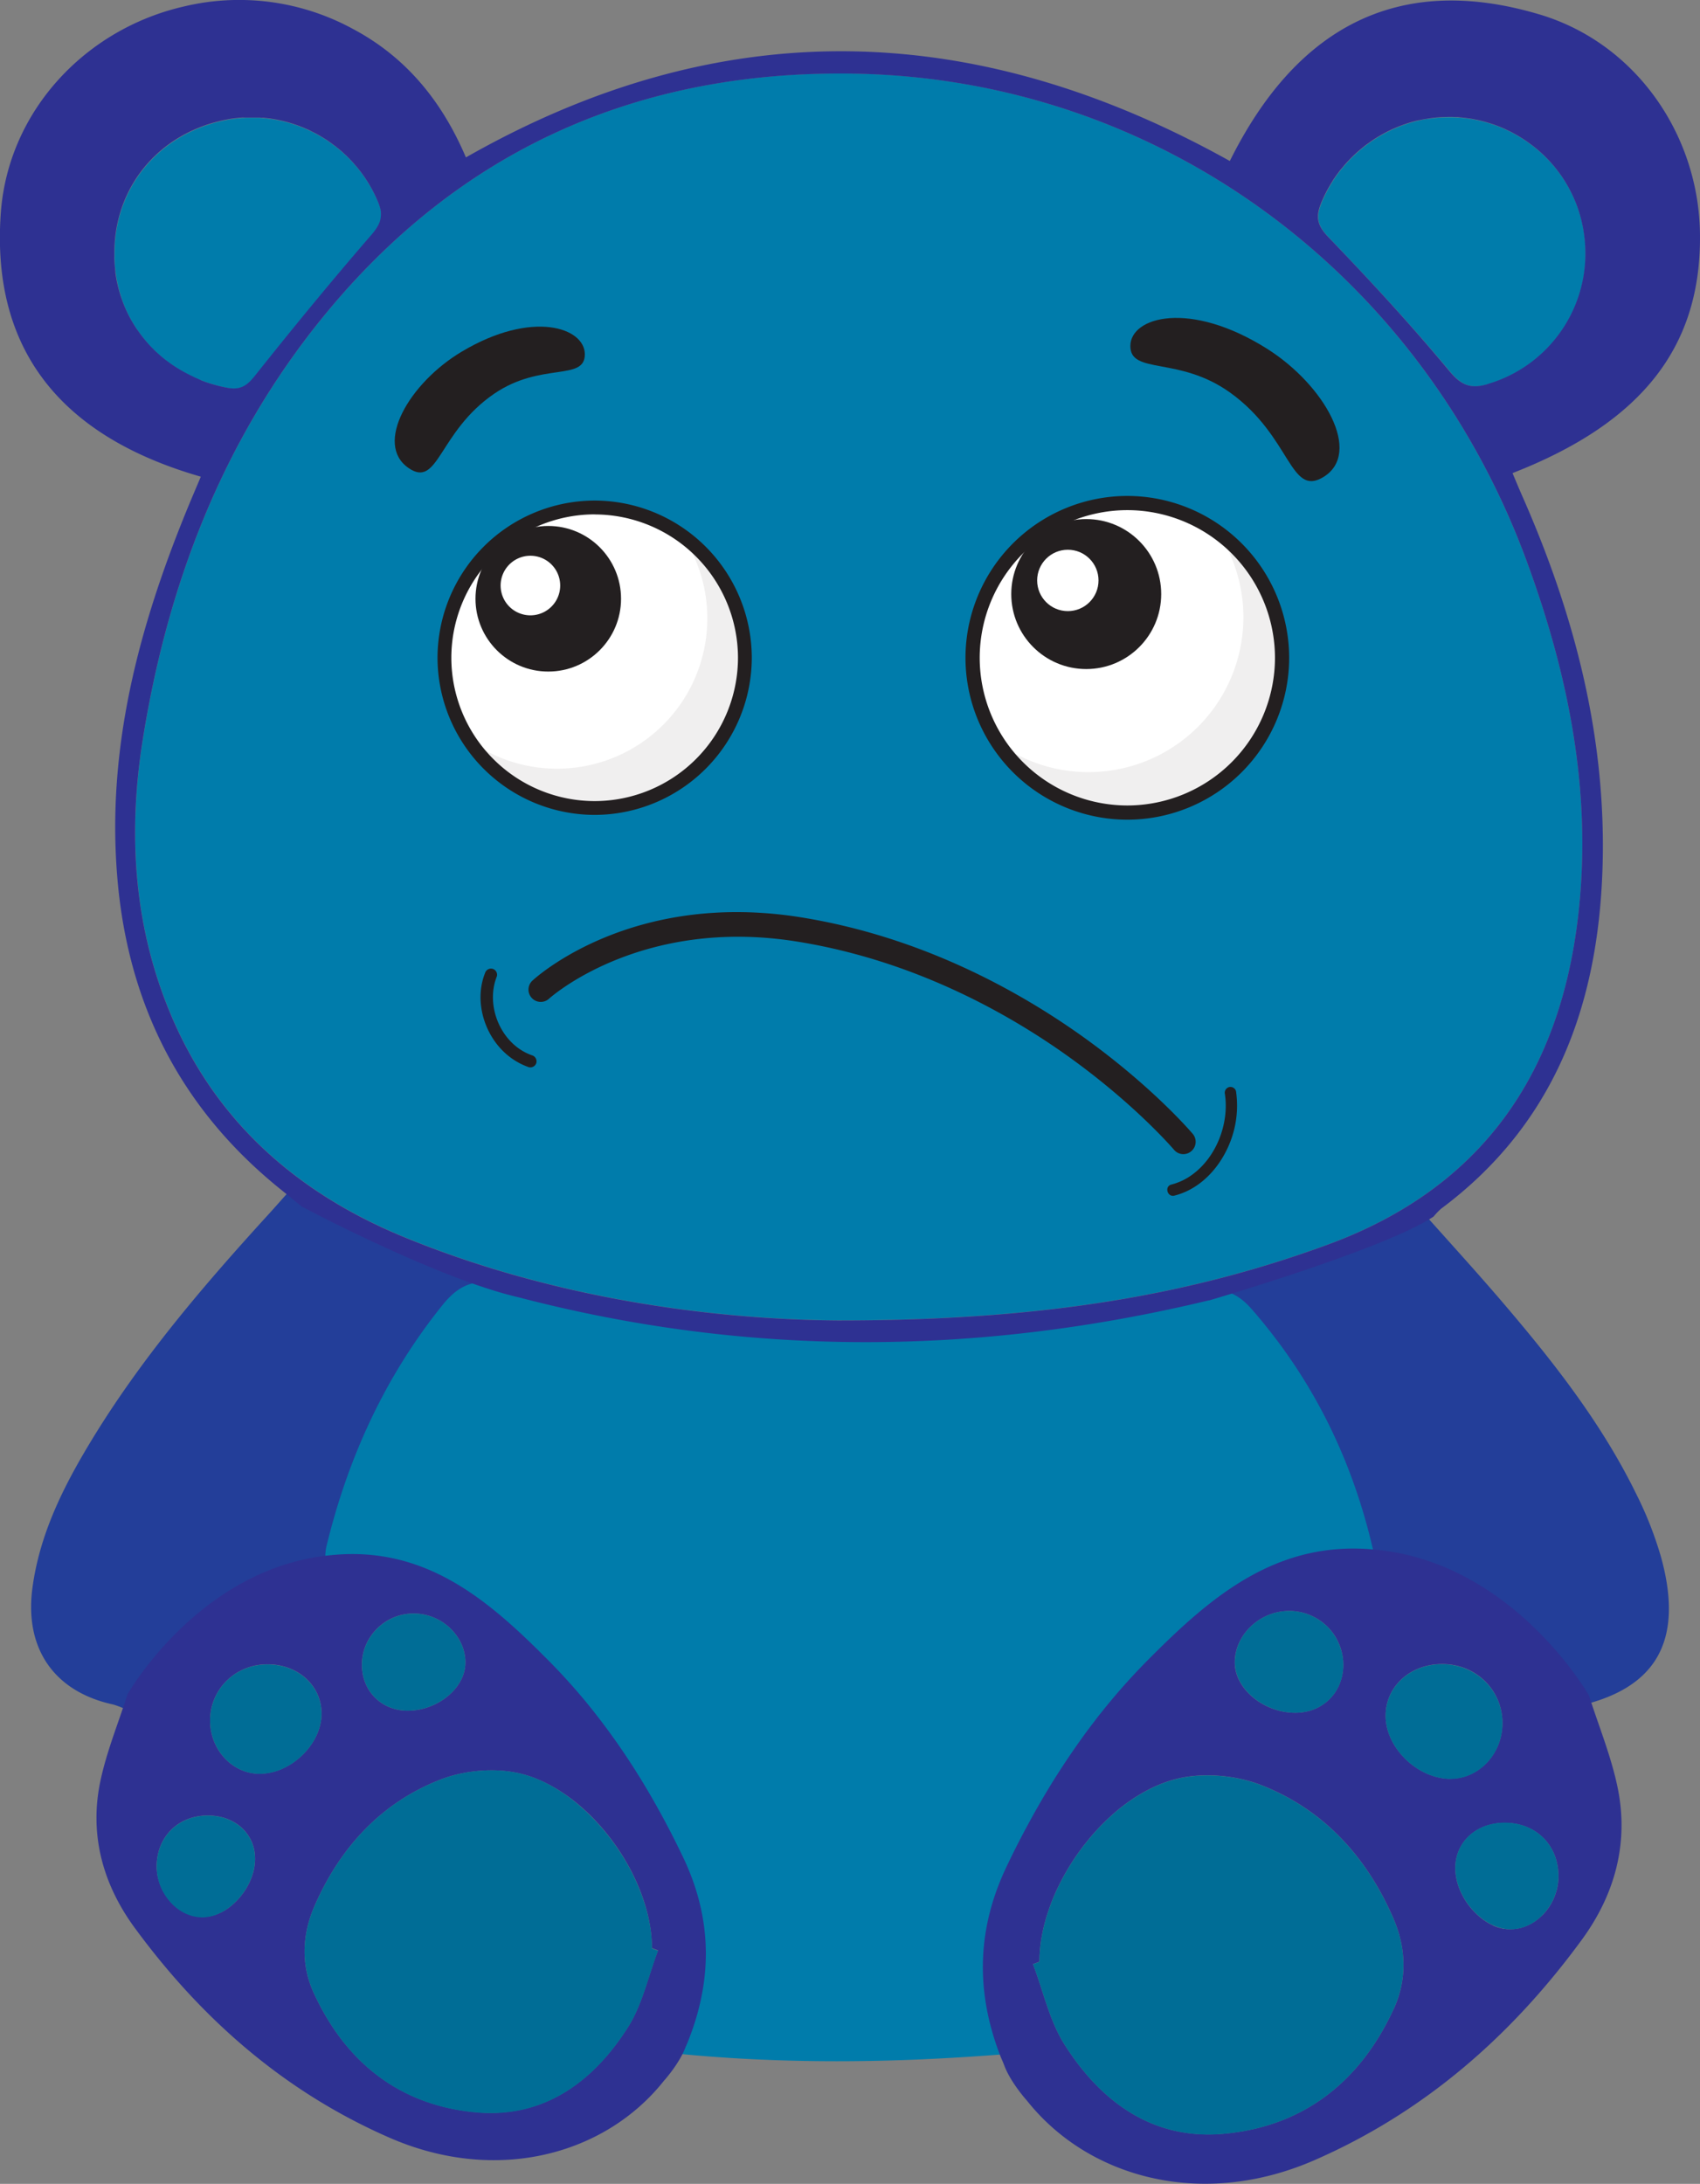 <svg xmlns="http://www.w3.org/2000/svg" viewBox="0 0 658.71 845.99"><rect x="0" y="0" width="658.71" height="845.99" fill="#808080" stroke="none"/><defs><style>.cls-1{fill:#007cab;}.cls-2{fill:#233e99;}.cls-3{fill:#2e3192;}.cls-4{fill:#006d96;}.cls-5{fill:#231f20;}.cls-6{fill:#fff;}.cls-7{fill:#f0efef;}</style></defs><g id="belly"><path class="cls-1" d="M-536.27,565.05h0c0,.11,0,.22-.05.34l0,.2c0,.13,0,.27-.07.42-.09.52-.19,1.17-.29,2-36.12-4-60.11,17.06-82.68,40q-7,7.14-13.35,14.8c-1.21,1.47-2.39,2.94-3.56,4.43-.88,1.12-1.74,2.24-2.6,3.37-1.72,2.26-3.39,4.55-5,6.87s-3.24,4.65-4.8,7-3.09,4.76-4.58,7.17c-.75,1.21-1.48,2.42-2.21,3.64-2.43,4.08-4.76,8.2-7,12.4q-4,7.53-7.7,15.3c-10.3,21.82-11.3,44.24-2.47,67.77.29.76.58,1.53.89,2.29s.62,1.54.95,2.31l-.39,0c-3,.26-6,.52-8.93.75q-7,.55-14,1-4.64.3-9.27.54h0q-6.95.38-13.88.64h0q-6.91.25-13.84.39l-4.65.07q-4.61.06-9.21.06-16.82,0-33.68-.84-3.8-.19-7.61-.43l-4.74-.32q-3.86-.27-7.71-.6-6.43-.54-12.9-1.23c6-15.95,9.91-31.19,6.6-47.18-1.44-7-2.58-14.28-5.55-20.62-19.29-41.23-44.11-78.11-81.91-104.79-15.11-10.66-31.45-16.15-50.92-15.31.17-3.4-.14-6.33.51-9,8.34-34.33,22.72-65.7,44.93-93.31,6.28-7.8,12.35-10.44,22.59-8.1l1.51.36c89,23.47,178.29,22.84,267.49,1.18l.11,0,.08,0c8.44-2,14.44-.88,20,4.53.28.27.55.56.82.84s.55.59.82.91c2.34,2.69,4.6,5.41,6.78,8.19,21,26.75,34.59,57.2,41.55,90.93A3.47,3.47,0,0,1-536.27,565.05Z" transform="translate(1069.18 39.68)"/></g><g id="arms"><path class="cls-2" d="M-875.18,457.83c-10.24-2.35-16.31.3-22.59,8.11C-920,493.59-934.36,525-942.7,559.4c-.65,2.69-.34,5.62-.51,9-45.16.75-77.75,53.85-77.75,53.85a35.64,35.64,0,0,0-4.36-1.63c-22.85-4.94-34.43-21.65-31.3-45.11,2.75-20.61,11.73-38.72,22.24-56.15,19.48-32.32,43.84-60.78,69.12-88.49,2.35-2.57,4.66-5.21,7.43-8.31C-957.83,422.59-907.11,449.93-875.18,457.83Z" transform="translate(1069.18 39.68)"/><path class="cls-2" d="M-460.52,621.8s-26.8-47.26-76-52.34c.1-.81.2-1.45.29-2,0-.14,0-.28.07-.41l0-.2c0-.12,0-.23.05-.34h0a2.89,2.89,0,0,0,0-1.06c-7-33.44-20.51-63.63-41.55-90.15q-3.25-4.12-6.77-8.12c-.28-.31-.55-.62-.83-.9s-.54-.56-.82-.83c-5.54-5.38-11.56-6.49-20-4.47,3.05-.89,68.27-20.07,86.93-32.47,10.9,12.27,21.83,24.19,32.33,36.48,19.64,23,38.25,46.7,51.61,74a142.43,142.43,0,0,1,9.69,24.7C-416.41,596.84-428,615.55-460.52,621.8Z" transform="translate(1069.18 39.68)"/></g><g id="face_color" data-name="face color"><path class="cls-1" d="M-457.48,313.58c-6.78,62.15-37.12,106.79-97.11,128.82-56.4,20.72-114.86,29.48-190.18,29.4-47.47-.39-109.08-8.17-167.69-32.22-40.32-16.55-71.77-43.45-89.52-83.95-15.12-34.51-17.77-71-12-107.91,9.49-60.29,30.75-116.18,69.37-163.9,52.92-65.41,122.73-96.47,206.58-95C-621-9.07-518.81,65.42-477.51,178-461.45,221.73-452.37,266.67-457.48,313.58Z" transform="translate(1069.18 39.68)"/><path class="cls-1" d="M-921.45,44.08a8,8,0,0,1-.12,1,8.42,8.42,0,0,1-.24,1,9.77,9.77,0,0,1-1,2.15c-.13.23-.27.45-.42.68a23.62,23.62,0,0,1-1.92,2.49c-15.4,17.79-30.35,36-45,54.43-3.18,4-5.66,5.74-10.87,4.76-.81-.15-1.61-.32-2.4-.5l-1.56-.39-.67-.18-.67-.19c-.45-.12-.89-.26-1.33-.4l-.76-.24-.81-.27-1.67-.61q-.82-.31-1.65-.66c-.72-.31-1.44-.62-2.14-1-.36-.17-.71-.33-1.06-.51l-1.53-.79-1.28-.71c-.42-.23-.83-.48-1.24-.73-.66-.4-1.3-.81-1.94-1.23s-1.26-.86-1.87-1.31l-1.36-1c-.45-.36-.89-.71-1.32-1.07s-1.15-1-1.71-1.49-1.1-1-1.63-1.56c0,0,0,0,0,0-.27-.26-.53-.52-.79-.79l-.77-.81s0,0,0,0c-.3-.32-.6-.65-.89-1s-.73-.84-1.07-1.27-.63-.77-.93-1.16-.68-.89-1-1.35-.66-.91-1-1.38-.55-.83-.81-1.25c-.42-.67-.83-1.35-1.22-2-.17-.3-.34-.6-.5-.91-.45-.81-.87-1.64-1.26-2.48-.19-.4-.38-.81-.56-1.22s-.32-.72-.47-1.09-.24-.59-.35-.88c-.38-1-.73-1.94-1-2.93-.12-.37-.24-.73-.35-1.11-.17-.56-.33-1.12-.48-1.69-.1-.37-.2-.75-.29-1.14s-.23-1-.33-1.44l-.06-.32c-.1-.48-.2-1-.28-1.44l-.18-1.09c0-.32-.1-.64-.14-1,0-.11,0-.23-.05-.35l-.09-.67c0-.07,0-.15,0-.22,0-.35-.08-.7-.11-1.06s-.08-.85-.1-1.27-.07-1-.09-1.43,0-.73,0-1.09c0-.54,0-1.08,0-1.63.08-25.8,17.7-46.62,43.62-51.51q.6-.12,1.2-.21c.8-.13,1.6-.24,2.4-.34s1.54-.16,2.31-.21a3,3,0,0,1,.42,0l.87-.05,1,0h.64c.53,0,1.06,0,1.59,0s1,0,1.45,0,1,0,1.43.08l.61.05c.42,0,.83.07,1.25.12.22,0,.44,0,.67.08.53.05,1.07.13,1.6.21s.91.14,1.36.23l.31.06q.32,0,.63.12c.52.1,1,.21,1.55.33s1.26.3,1.89.47h0c.54.14,1.07.3,1.6.46s1.07.33,1.6.52l.67.23c.55.19,1.1.4,1.64.61l1.47.6.66.29q.72.31,1.44.66c.58.27,1.15.56,1.72.86s1,.53,1.5.82l.82.47c.27.15.53.31.8.48s.45.27.68.42c.48.3,1,.61,1.43.93s.94.64,1.4,1,1.05.77,1.56,1.17l1.52,1.22a.1.1,0,0,0,0,0c.48.41,1,.82,1.42,1.25s1,.88,1.43,1.33l.69.69c.23.23.46.47.68.71.42.43.82.86,1.21,1.31s.87,1,1.28,1.49l.45.55c.31.37.61.75.9,1.13s.79,1.06,1.17,1.6c.76,1.08,1.48,2.19,2.17,3.33A52.65,52.65,0,0,1-922.48,39l.18.45c.18.49.33.95.46,1.41s.19.77.26,1.14c0,.14.05.28.06.42a1.37,1.37,0,0,1,0,.19,1.11,1.11,0,0,1,0,.17A7.45,7.45,0,0,1-921.45,44.08Z" transform="translate(1069.18 39.68)"/><path class="cls-1" d="M-492.73,109.18c-6.42,1.86-10.07.55-14.74-5.07-14.89-17.9-30.73-35-46.87-51.84-4.26-4.43-5-7.69-2.91-13,.25-.62.51-1.24.79-1.85.18-.4.36-.8.55-1.19a.3.3,0,0,1,.06-.11c.11-.24.23-.48.35-.72.21-.45.44-.89.68-1.32.14-.27.29-.53.44-.8a.05.05,0,0,1,0,0c.21-.39.43-.77.66-1.15.32-.55.66-1.1,1-1.63a.21.21,0,0,0,0-.06c.27-.41.54-.82.82-1.22.39-.58.8-1.16,1.23-1.72l.39-.52a.47.47,0,0,1,.09-.12c.31-.42.64-.83,1-1.23s.79-1,1.19-1.42l.08-.09c.42-.48.85-.95,1.28-1.41l.24-.25c.39-.41.79-.82,1.19-1.21.94-.93,1.9-1.81,2.9-2.67l1.52-1.25c.52-.4,1-.8,1.57-1.19s1.06-.77,1.6-1.14,1.09-.73,1.65-1.08,1.11-.69,1.68-1c1.13-.66,2.29-1.28,3.47-1.86.51-.25,1-.49,1.56-.73l.43-.19c.53-.23,1.07-.46,1.6-.67s1.23-.48,1.85-.7,1.24-.44,1.87-.64l1.89-.56c.52-.14,1.05-.28,1.57-.4l.63-.15.21-.05,1.44-.31.09,0c.46-.09.92-.17,1.39-.24a2,2,0,0,1,.35-.06l.33,0c.61-.1,1.22-.18,1.84-.26s1.28-.13,1.92-.18c1.48-.12,3-.17,4.48-.16l1.23,0,1.23.06,1.22.08c.81.06,1.62.14,2.42.24l1.2.16c.79.12,1.58.25,2.37.4l.82.17q.41.08.81.18.82.18,1.62.39l.24.06,1.36.38c.53.15,1.06.32,1.59.49l.82.27c.5.17,1,.35,1.48.54l.42.16c.71.27,1.41.56,2.11.87l1,.46,1.25.6c.3.15.59.29.88.45s.69.36,1,.54l1.39.79q.46.25.9.54c.9.55,1.78,1.13,2.64,1.73q.66.45,1.29.93c.37.27.73.55,1.09.83s.65.51,1,.78c.71.58,1.4,1.18,2.07,1.79.5.46,1,.92,1.47,1.39l.66.67.65.67c.43.46.85.92,1.27,1.39s.74.85,1.1,1.29l.39.48c.3.37.6.75.89,1.14.76,1,1.49,2,2.17,3.07.41.62.8,1.26,1.18,1.9s.58,1,.86,1.49l.4.76.4.77c.15.28.29.56.42.85.24.5.48,1,.7,1.51s.44,1,.65,1.5c.43,1,.82,2.1,1.18,3.18.2.61.39,1.23.57,1.84s.35,1.25.51,1.88c.1.37.19.75.27,1.13s.17.76.25,1.14c.11.54.21,1.08.31,1.63s.21,1.25.29,1.88A52.68,52.68,0,0,1-492.73,109.18Z" transform="translate(1069.18 39.68)"/></g><g id="face_outline" data-name="face outline"><path class="cls-3" d="M-410.49,50.31c-.7-38.21-25.1-73.31-62.08-84.37-56.08-16.76-95,6.24-120.08,56.75-98.13-54.65-196.22-58.21-296-1.39-9.3-21.84-23.27-38.94-43.95-49.86a92.06,92.06,0,0,0-65.36-8.6c-38.21,8.74-68.19,40.64-70.93,80.26-3.82,55,25.75,87,77.52,101.88-1.92,4.57-3.65,8.58-5.31,12.63-18.8,45.88-31.33,92.93-27,143.19,4.2,49.06,24.84,89.38,63.35,120.35,2.48,2,4.92,4,7.94,6.49,0,0,50.72,27.06,82.65,34.88l1.51.36c89,23.27,178.29,22.64,267.49,1.17l.11,0,.08,0c4-1.17,68.34-20.15,86.85-32.45a27.12,27.12,0,0,1,2.86-3c43.93-32.72,60.74-78.53,62.57-131.17,1.76-50.62-10.58-98.42-30.84-144.43-1.37-3.12-2.69-6.26-4-9.41C-432.6,123.92-409.69,94.23-410.49,50.31ZM-992.62,107c-.72-.3-1.44-.62-2.14-1-.36-.17-.71-.33-1.06-.51l-1.53-.79-1.28-.71c-.42-.23-.83-.48-1.24-.73-.66-.4-1.3-.81-1.94-1.23s-1.26-.86-1.87-1.31l-1.36-1c-.45-.36-.89-.71-1.32-1.07s-1.15-1-1.71-1.49-1.1-1-1.63-1.56c0,0,0,0,0,0l-.79-.79c-.26-.26-.52-.54-.77-.81,0,0,0,0,0,0-.3-.32-.6-.65-.89-1s-.73-.84-1.07-1.27-.63-.77-.93-1.16-.68-.89-1-1.35-.66-.91-1-1.38-.55-.83-.81-1.25c-.42-.67-.83-1.35-1.22-2-.17-.3-.34-.6-.5-.91-.45-.81-.87-1.64-1.26-2.48-.2-.41-.38-.81-.56-1.22s-.32-.72-.47-1.09-.24-.59-.35-.88c-.38-1-.73-1.94-1.05-2.93-.12-.37-.24-.73-.35-1.11-.17-.56-.33-1.12-.48-1.69-.1-.37-.2-.75-.29-1.14s-.23-1-.33-1.44l-.06-.32c-.1-.48-.2-1-.28-1.44l-.18-1.09c-.05-.32-.1-.64-.14-1,0-.11,0-.23,0-.35l-.09-.67c0-.07,0-.15,0-.22,0-.35-.08-.7-.11-1.06s-.08-.85-.1-1.27-.07-1-.09-1.43,0-.73,0-1.09c0-.54,0-1.08,0-1.63.08-25.8,17.7-46.62,43.62-51.51q.6-.12,1.2-.21c.8-.14,1.6-.25,2.4-.34s1.54-.16,2.31-.21a3,3,0,0,1,.42,0l.87,0,1,0h.64c.53,0,1.06,0,1.59,0s1,0,1.45,0,1,0,1.43.08l.61,0c.42,0,.83.07,1.25.12.22,0,.44,0,.67.08.53,0,1.07.13,1.6.21s.91.14,1.36.23l.31.06q.32,0,.63.12c.52.1,1,.21,1.55.33s1.26.3,1.89.47h0c.54.14,1.07.3,1.6.46s1.07.33,1.6.52l.67.23c.55.19,1.1.4,1.64.61s1,.39,1.47.6l.66.29c.48.2,1,.42,1.44.66s1.15.56,1.72.86,1,.53,1.5.82c.27.14.55.3.82.47s.53.31.8.48.45.27.68.42c.48.3,1,.61,1.43.93s.94.64,1.4,1,1.05.76,1.56,1.17,1,.8,1.52,1.22a.1.1,0,0,0,0,0c.48.4,1,.82,1.42,1.25s1,.87,1.43,1.33l.69.69c.23.23.46.47.68.71.42.43.82.86,1.21,1.31s.87,1,1.28,1.49l.45.55c.31.37.61.75.9,1.13s.79,1.06,1.17,1.6c.77,1.08,1.49,2.19,2.17,3.33a51.58,51.58,0,0,1,3.6,7.21c.06.15.12.3.17.45.18.49.33.95.46,1.41a10.29,10.29,0,0,1,.26,1.14c0,.14.05.28.06.42a1.37,1.37,0,0,1,0,.19,1.11,1.11,0,0,1,0,.17,7.45,7.45,0,0,1,0,1.33,8,8,0,0,1-.12,1,8.42,8.42,0,0,1-.24,1,9.77,9.77,0,0,1-1,2.15c-.12.23-.27.45-.42.68a23.62,23.62,0,0,1-1.92,2.49c-15.4,17.79-30.35,36-45,54.43-3.18,4-5.66,5.74-10.87,4.76-.81-.15-1.61-.32-2.4-.5q-.78-.18-1.56-.39l-.67-.18-.67-.19c-.45-.12-.89-.26-1.33-.4l-.76-.24-.81-.27-1.67-.61Q-991.79,107.37-992.62,107ZM-477.51,178c16.06,43.77,25.14,88.71,20,135.62-6.78,62.15-37.12,106.79-97.11,128.82-56.4,20.72-114.86,29.48-190.18,29.4-47.47-.39-109.08-8.17-167.69-32.22-40.32-16.55-71.77-43.45-89.52-83.95-15.12-34.51-17.77-71-12-107.91,9.49-60.29,30.75-116.18,69.37-163.9,52.92-65.41,122.73-96.47,206.58-95C-621-9.07-518.81,65.42-477.51,178Zm-15.34-68.85c-6.42,1.86-10.07.55-14.74-5.07C-522.48,86.14-538.32,69-554.46,52.2c-4.26-4.43-5-7.69-2.91-13,.25-.62.51-1.24.79-1.85.17-.4.36-.8.55-1.19a.3.3,0,0,1,.06-.11,7.92,7.92,0,0,1,.35-.72c.21-.45.44-.89.68-1.32.14-.27.28-.54.44-.8a.05.05,0,0,1,0,0c.21-.39.43-.77.66-1.15.32-.55.66-1.1,1-1.63a.21.21,0,0,0,0-.06c.27-.41.54-.82.82-1.22.39-.58.8-1.16,1.23-1.72l.39-.52a.47.47,0,0,1,.09-.12c.31-.42.63-.83,1-1.23s.79-1,1.19-1.42L-548,24c.42-.48.84-.95,1.28-1.41l.24-.25c.39-.41.79-.82,1.19-1.21.93-.93,1.9-1.82,2.9-2.67l1.52-1.25c.52-.41,1-.81,1.57-1.19s1.06-.77,1.6-1.14,1.09-.73,1.65-1.08,1.11-.69,1.68-1c1.13-.67,2.29-1.29,3.47-1.86.51-.26,1-.5,1.56-.73l.43-.19c.53-.24,1.07-.46,1.6-.67s1.23-.48,1.85-.7,1.24-.44,1.87-.64,1.26-.39,1.89-.56,1.05-.28,1.57-.4l.63-.15.21,0,1.44-.31.09,0c.46-.09.92-.17,1.39-.24a2,2,0,0,1,.35-.06,1.75,1.75,0,0,1,.33-.05c.61-.1,1.22-.18,1.84-.26s1.28-.14,1.92-.18c1.49-.13,3-.18,4.48-.17.41,0,.82,0,1.23,0l1.23.06c.41,0,.82,0,1.22.08.81.06,1.62.14,2.42.24l1.2.16c.79.11,1.58.25,2.37.4l.82.17q.41.08.81.18.82.18,1.62.39l.24.06c.45.12.91.24,1.36.38s1.06.32,1.59.49l.82.27c.5.17,1,.35,1.48.54l.42.16c.71.27,1.41.56,2.11.87.34.14.69.3,1,.46l1.25.6c.3.15.59.29.88.45s.69.36,1,.54l1.39.79q.46.25.9.54c.9.55,1.78,1.13,2.64,1.73q.66.45,1.29.93c.37.27.73.55,1.09.83s.65.51,1,.78c.71.58,1.4,1.18,2.07,1.79.5.45,1,.92,1.47,1.39l.66.67.65.67c.43.45.86.92,1.27,1.39s.74.85,1.1,1.29l.39.48c.3.37.6.75.89,1.14.76,1,1.49,2,2.17,3.07.41.62.8,1.26,1.18,1.9s.58,1,.86,1.49l.4.76c.14.26.28.51.4.77s.29.56.42.85c.24.5.48,1,.7,1.51s.44,1,.65,1.5c.43,1,.82,2.1,1.18,3.18.2.61.39,1.23.57,1.84s.36,1.25.51,1.88c.1.37.19.75.27,1.13s.17.76.25,1.14c.12.54.22,1.08.31,1.63s.21,1.25.29,1.88A52.68,52.68,0,0,1-492.85,109.11Z" transform="translate(1069.18 39.68)"/></g><g id="foots"><path class="cls-3" d="M-442.49,652.31c-2.54-12-7.28-23.52-11-35.18,0,0-28.88-50.93-81.87-56.4-38.92-4.28-64.77,18.22-89.09,42.71q-7.57,7.63-14.38,15.82c-1.3,1.56-2.58,3.13-3.84,4.73-1,1.2-1.87,2.39-2.8,3.6q-2.78,3.61-5.42,7.34t-5.17,7.5q-2.52,3.78-4.94,7.66c-.81,1.29-1.59,2.58-2.38,3.89q-3.93,6.53-7.54,13.24-4.35,8-8.3,16.34c-11.1,23.31-12.17,47.26-2.66,72.4.31.81.63,1.63,1,2.45s.68,1.64,1,2.47h0c2.18,5.5,6.74,11,8.16,12.68l0,0a1.89,1.89,0,0,1,.24.26l.17.19c23.82,30.07,67.92,42.1,111.4,23.15,42.52-18.55,76.31-48.09,103.52-85.24C-443.4,694.25-437.86,674.06-442.49,652.31Zm-126.8-67.93c.71,0,1.41.06,2.11.14a21.9,21.9,0,0,1,3,.58l1,.29c.24.08.49.16.72.25.48.17,1,.37,1.4.57a20.35,20.35,0,0,1,2.65,1.42c.22.13.42.27.63.41l.81.59c.53.39,1,.83,1.53,1.27s.95.91,1.39,1.41a20.81,20.81,0,0,1,1.84,2.34c.37.55.71,1.11,1,1.7.2.37.39.73.56,1.11a19,19,0,0,1,.93,2.34c.16.49.31,1,.43,1.52a20.57,20.57,0,0,1,.6,4.81,20.77,20.77,0,0,1-.19,2.77c0,.3-.08.61-.14.9a10.83,10.83,0,0,1-.24,1.16,19.68,19.68,0,0,1-1.21,3.49c-.24.52-.51,1-.79,1.52a17.54,17.54,0,0,1-6.2,6.23c-.22.14-.45.27-.68.39a17,17,0,0,1-2.58,1.13,15.05,15.05,0,0,1-1.77.53,9.18,9.18,0,0,1-.91.19c-.3.06-.62.12-.93.16a19.51,19.51,0,0,1-3.08.22,25,25,0,0,1-7.51-1.2c-.8-.25-1.57-.54-2.33-.86a21.06,21.06,0,0,1-2-.94,26.2,26.2,0,0,1-2.75-1.68c-5.24-3.65-8.73-9.08-8.74-14.83C-590.69,593.41-580.82,584.2-569.29,584.38Zm40.2,154c-12.9,28.19-34.89,45.67-65.82,48.51-27.44,2.52-47.59-12.25-61.7-34.42-5.91-9.27-8.3-20.78-12.3-31.28l2.48-.94a54.23,54.23,0,0,1,.68-8.44c.07-.4.13-.81.21-1.22a66.52,66.52,0,0,1,2.68-10.3c.26-.79.54-1.57.83-2.35a0,0,0,0,0,0,0c.51-1.33,1-2.66,1.63-4,.23-.56.48-1.11.74-1.65q.95-2,2-4a91.68,91.68,0,0,1,13.32-18.91c.69-.75,1.39-1.49,2.1-2.21.89-.9,1.79-1.78,2.71-2.63.39-.36.77-.72,1.17-1.07a68,68,0,0,1,15-10.3c.85-.42,1.7-.81,2.56-1.19a48.59,48.59,0,0,1,7.82-2.63c10.09-2.43,22.59-1.35,32.33,2.42,24.12,9.36,40.86,27.61,51.22,51.34C-524.35,714.7-523.83,726.92-529.09,738.42Zm21.79-89-.78,0a19.7,19.7,0,0,1-2.3-.24,23.42,23.42,0,0,1-5-1.37,26.51,26.51,0,0,1-4.29-2.16c-.68-.42-1.35-.89-2-1.37-6.16-4.6-10.51-11.71-10.61-19-.15-11.44,9.32-20.24,21.81-20.3,13-.06,23.26,9.81,23.44,22.52.14,9.78-5.88,18.15-14.19,20.93a18,18,0,0,1-1.91.52c-.32.07-.66.14-1,.19a17.42,17.42,0,0,1-2.73.25Zm35.8,52.78c-.21.22-.44.44-.67.65s-.69.63-1.06.92a18.08,18.08,0,0,1-1.69,1.22c-.39.25-.79.48-1.19.7l-.61.31c-.27.14-.55.26-.83.38a15.86,15.86,0,0,1-6.21,1.32c-.28,0-.57,0-.85,0l-.32,0h-.14c-.33,0-.64-.07-1-.12h-.09l-.2,0c-.13,0-.25,0-.38-.07h0a3.06,3.06,0,0,1-.4-.07l-.3-.08a1.86,1.86,0,0,1-.39-.1l-.3-.07h0c-.11,0-.2-.06-.31-.09l-.1,0a1,1,0,0,1-.22-.08,14.07,14.07,0,0,1-1.53-.57l-.37-.16L-491,706h0l-.1,0h0l-.18-.09a20.91,20.91,0,0,1-2.75-1.63,21.39,21.39,0,0,1-2.11-1.64c-.56-.48-1.1-1-1.63-1.53-4.5-4.6-7.57-11-7.51-17.29.11-9.95,8-17.21,18.82-17.36,12.3-.17,21.17,8.55,21.15,20.78A21.7,21.7,0,0,1-471.5,702.23Z" transform="translate(1069.18 39.68)"/><path class="cls-4" d="M-529.09,738.42c-12.9,28.19-34.89,45.67-65.82,48.51-27.44,2.52-47.59-12.25-61.7-34.42-5.91-9.27-8.3-20.78-12.3-31.28l2.48-.94a54.23,54.23,0,0,1,.68-8.44c.07-.4.13-.81.21-1.22a66.52,66.52,0,0,1,2.68-10.3c.26-.79.54-1.57.83-2.35a0,0,0,0,0,0,0c.51-1.33,1-2.66,1.63-4,.23-.56.48-1.11.74-1.65q.95-2,2-4a91.68,91.68,0,0,1,13.32-18.91c.69-.75,1.39-1.49,2.1-2.21.89-.9,1.79-1.78,2.71-2.63.39-.36.77-.72,1.17-1.07a68,68,0,0,1,15-10.3c.85-.42,1.7-.81,2.56-1.19a48.59,48.59,0,0,1,7.82-2.63c10.09-2.43,22.59-1.35,32.33,2.42,24.12,9.36,40.86,27.61,51.22,51.34C-524.35,714.7-523.83,726.92-529.09,738.42Z" transform="translate(1069.18 39.68)"/><path class="cls-4" d="M-487,627.55c.14,9.78-5.88,18.15-14.19,20.93a18,18,0,0,1-1.91.52c-.32.07-.66.14-1,.19a16.93,16.93,0,0,1-3.2.26,21.1,21.1,0,0,1-3.08-.26,23.42,23.42,0,0,1-5-1.37,26.51,26.51,0,0,1-4.29-2.16c-.68-.42-1.35-.89-2-1.37-6.16-4.6-10.51-11.71-10.61-19-.15-11.44,9.32-20.24,21.81-20.3C-497.47,605-487.19,614.84-487,627.55Z" transform="translate(1069.18 39.68)"/><path class="cls-4" d="M-548.66,605.13a21,21,0,0,1-.31,3.67,10.83,10.83,0,0,1-.24,1.16,19.68,19.68,0,0,1-1.21,3.49c-.24.52-.51,1-.79,1.52a17.54,17.54,0,0,1-6.2,6.23c-.22.14-.45.27-.68.39a17,17,0,0,1-2.58,1.13,15.05,15.05,0,0,1-1.77.53,9.18,9.18,0,0,1-.91.19c-.3.06-.62.12-.93.16a19.51,19.51,0,0,1-3.08.22,25,25,0,0,1-7.51-1.2c-.8-.25-1.57-.54-2.33-.86s-1.33-.6-2-.94a26.2,26.2,0,0,1-2.75-1.68c-5.24-3.65-8.73-9.08-8.74-14.83,0-10.9,9.85-20.11,21.38-19.93.71,0,1.41.06,2.11.14a21.9,21.9,0,0,1,3,.58l1,.29c.24.08.49.16.72.25.48.17,1,.37,1.4.57a23.08,23.08,0,0,1,2.65,1.42c.22.13.42.27.63.41l.81.59c.53.39,1,.83,1.53,1.27s.95.91,1.39,1.41a20.81,20.81,0,0,1,1.84,2.34c.37.55.71,1.11,1,1.7.2.37.39.73.56,1.11a19,19,0,0,1,.93,2.34A20.67,20.67,0,0,1-548.66,605.13Z" transform="translate(1069.18 39.68)"/><path class="cls-4" d="M-465.31,687.2a21.7,21.7,0,0,1-6.19,15c-.21.22-.44.44-.67.65s-.69.63-1.06.92a18.08,18.08,0,0,1-1.69,1.22c-.39.25-.79.48-1.19.7l-.61.31c-.27.14-.55.26-.83.38a15.86,15.86,0,0,1-6.21,1.32,16.1,16.1,0,0,1-6.49-1.39,21,21,0,0,1-3.78-2.1,21.39,21.39,0,0,1-2.11-1.64c-.56-.48-1.1-1-1.63-1.53-4.5-4.6-7.57-11-7.51-17.29.11-9.95,8-17.21,18.82-17.36C-474.16,666.25-465.29,675-465.31,687.2Z" transform="translate(1069.18 39.68)"/></g><g id="_2nd_foot" data-name="2nd foot"><path class="cls-3" d="M-1017,707.11c26,35.45,58.2,63.64,98.79,81.34,41.49,18.09,83.57,6.6,106.3-22.09l.16-.18a1.74,1.74,0,0,1,.23-.25l0,0c1.35-1.58,5.7-6.85,7.78-12.1h0c.34-.79.67-1.57,1-2.36s.62-1.56.91-2.33c9.08-24,8-46.85-2.54-69.09q-3.76-7.9-7.91-15.59-3.46-6.42-7.2-12.64c-.75-1.25-1.5-2.48-2.27-3.71-1.54-2.46-3.11-4.91-4.71-7.31s-3.25-4.81-4.94-7.16-3.4-4.7-5.17-7q-1.32-1.73-2.67-3.44-1.81-2.28-3.66-4.51-6.51-7.8-13.73-15.09c-23.21-23.38-47.87-44.85-85-40.76-50.57,5.22-78.13,53.81-78.13,53.81-3.56,11.14-8.08,22.13-10.51,33.57C-1034.67,670.94-1029.37,690.21-1017,707.11Zm128.14-102.72c0,5.48-3.34,10.66-8.33,14.15a24.89,24.89,0,0,1-2.63,1.6,18.12,18.12,0,0,1-1.89.89,23.54,23.54,0,0,1-2.22.83,24.07,24.07,0,0,1-7.17,1.14,17.86,17.86,0,0,1-2.94-.21c-.3,0-.59-.09-.88-.15a6.56,6.56,0,0,1-.88-.19,12.45,12.45,0,0,1-1.68-.5,16.38,16.38,0,0,1-2.46-1.08c-.23-.11-.44-.24-.66-.37a16.9,16.9,0,0,1-5.91-5.94c-.27-.48-.52-1-.75-1.45a19,19,0,0,1-1.16-3.33c-.09-.36-.17-.73-.23-1.11s-.09-.57-.13-.86a20.65,20.65,0,0,1-.18-2.64,19.38,19.38,0,0,1,.57-4.6c.11-.49.26-1,.41-1.45a21.52,21.52,0,0,1,.88-2.23c.17-.36.35-.71.54-1.06q.46-.84,1-1.62a20.94,20.94,0,0,1,1.75-2.23c.43-.48.87-.92,1.33-1.35s1-.83,1.46-1.21l.77-.56c.2-.13.39-.27.6-.39a18.57,18.57,0,0,1,2.53-1.36c.43-.19.88-.38,1.33-.54l.69-.24.93-.28a21.65,21.65,0,0,1,2.91-.55c.67-.07,1.34-.12,2-.13C-898.24,585.19-888.83,594-888.85,604.39Zm-58.45,94.28c9.88-22.65,25.86-40.06,48.87-49,9.3-3.6,21.22-4.63,30.86-2.3a45.14,45.14,0,0,1,7.46,2.51c.82.36,1.63.73,2.44,1.13a64.59,64.59,0,0,1,14.33,9.83l1.12,1c.88.81,1.74,1.65,2.58,2.5.68.69,1.35,1.4,2,2.12a87.09,87.09,0,0,1,12.71,18c.67,1.27,1.3,2.55,1.9,3.84.25.52.48,1,.71,1.58.56,1.25,1.07,2.53,1.55,3.79a0,0,0,0,0,0,0c.28.74.55,1.49.79,2.24a63.61,63.61,0,0,1,2.57,9.83c.07.39.13.78.19,1.16a51.8,51.8,0,0,1,.65,8.06l2.36.9c-3.81,10-6.09,21-11.73,29.85-13.47,21.15-32.7,35.25-58.87,32.84-29.52-2.71-50.51-19.39-62.82-46.29C-952.63,721.39-952.13,709.73-947.3,698.67Zm-21.55-51.22a15.81,15.81,0,0,1-2.6-.24c-.32-.05-.64-.11-.95-.18a18.81,18.81,0,0,1-1.82-.5c-7.93-2.65-13.67-10.64-13.54-20,.17-12.13,10-21.54,22.36-21.49,11.92.06,21,8.46,20.81,19.37-.09,6.92-4.24,13.7-10.11,18.09-.62.47-1.26.91-1.91,1.31a25.73,25.73,0,0,1-4.09,2.07,22.26,22.26,0,0,1-4.76,1.3,18,18,0,0,1-2.2.23l-.74,0Zm-39.62,36c0-11.67,8.44-20,20.19-19.83,10.33.15,17.85,7.08,17.95,16.57.06,6-2.87,12.11-7.17,16.5-.5.51-1,1-1.55,1.46a22.84,22.84,0,0,1-2,1.57,20.48,20.48,0,0,1-2.62,1.55l-.17.08h0l-.11,0h0l-.34.16-.35.15a15.08,15.08,0,0,1-1.46.55l-.21.07-.09,0-.3.08h0l-.29.07a2.49,2.49,0,0,1-.37.09,1.82,1.82,0,0,1-.29.08,2.79,2.79,0,0,1-.38.07h0l-.36.06-.19,0h-.09c-.3.05-.6.09-.91.12h-.13l-.31,0c-.27,0-.55,0-.82,0a15.2,15.2,0,0,1-5.92-1.27,8,8,0,0,1-.79-.36c-.2-.09-.39-.19-.59-.3-.38-.2-.76-.43-1.13-.66a15,15,0,0,1-1.61-1.17c-.35-.27-.68-.56-1-.87s-.44-.41-.65-.63A20.67,20.67,0,0,1-1008.47,683.48Z" transform="translate(1069.18 39.68)"/><path class="cls-4" d="M-947.61,732.36c12.31,26.9,33.3,43.58,62.82,46.29,26.17,2.41,45.4-11.69,58.87-32.84C-820.28,737-818,726-814.19,716l-2.36-.9a51.8,51.8,0,0,0-.65-8.06c-.06-.38-.12-.77-.19-1.16A63.61,63.61,0,0,0-820,696c-.24-.75-.51-1.5-.79-2.24a0,0,0,0,1,0,0c-.48-1.26-1-2.54-1.55-3.79-.23-.54-.46-1.06-.71-1.58-.6-1.29-1.23-2.57-1.9-3.84a87.09,87.09,0,0,0-12.71-18c-.66-.72-1.33-1.43-2-2.12-.84-.85-1.7-1.69-2.58-2.5l-1.12-1A64.59,64.59,0,0,0-857.67,651c-.81-.4-1.62-.77-2.44-1.13a45.14,45.14,0,0,0-7.46-2.51c-9.64-2.33-21.56-1.3-30.86,2.3-23,8.94-39,26.35-48.87,49C-952.13,709.73-952.63,721.39-947.61,732.36Z" transform="translate(1069.18 39.68)"/><path class="cls-4" d="M-987.76,626.56c-.13,9.33,5.61,17.32,13.54,20a18.81,18.81,0,0,0,1.82.5c.31.07.63.13.95.18a16.1,16.1,0,0,0,3.05.25,19.34,19.34,0,0,0,2.94-.25,22.26,22.26,0,0,0,4.76-1.3,25.73,25.73,0,0,0,4.09-2.07c.65-.4,1.29-.84,1.91-1.31,5.87-4.39,10-11.17,10.11-18.09.15-10.91-8.89-19.31-20.81-19.37C-977.78,605-987.59,614.43-987.76,626.56Z" transform="translate(1069.18 39.68)"/><path class="cls-4" d="M-928.94,605.17a21.1,21.1,0,0,0,.3,3.5c.06.38.14.75.23,1.11a19,19,0,0,0,1.16,3.33c.23.49.48,1,.75,1.45a16.9,16.9,0,0,0,5.91,5.94c.22.13.43.26.66.37a16.38,16.38,0,0,0,2.46,1.08,12.45,12.45,0,0,0,1.68.5,6.56,6.56,0,0,0,.88.19c.29.06.58.11.88.15a17.86,17.86,0,0,0,2.94.21,24.07,24.07,0,0,0,7.17-1.14,23.54,23.54,0,0,0,2.22-.83c.65-.27,1.28-.57,1.89-.89a24.89,24.89,0,0,0,2.63-1.6c5-3.49,8.32-8.67,8.33-14.15,0-10.41-9.39-19.2-20.4-19-.67,0-1.34.06-2,.13a21.65,21.65,0,0,0-2.91.55l-.93.28-.69.24c-.45.16-.9.35-1.33.54a22.58,22.58,0,0,0-2.53,1.36c-.21.12-.4.26-.6.39l-.77.56c-.5.38-1,.79-1.46,1.21s-.9.87-1.33,1.35a20.94,20.94,0,0,0-1.75,2.23q-.53.78-1,1.62c-.19.35-.37.7-.54,1.06a21.52,21.52,0,0,0-.88,2.23A19.86,19.86,0,0,0-928.94,605.17Z" transform="translate(1069.18 39.68)"/><path class="cls-4" d="M-1008.47,683.48a20.67,20.67,0,0,0,5.9,14.34c.21.22.42.42.65.63s.66.6,1,.87a15,15,0,0,0,1.61,1.17c.37.23.75.46,1.13.66.2.11.39.21.59.3a8,8,0,0,0,.79.36,15.2,15.2,0,0,0,5.92,1.27,15.48,15.48,0,0,0,6.2-1.33,19.65,19.65,0,0,0,3.6-2,22.84,22.84,0,0,0,2-1.57c.53-.46,1-.95,1.55-1.46,4.3-4.39,7.23-10.5,7.17-16.5-.1-9.49-7.62-16.42-17.95-16.57C-1000,663.49-1008.49,671.81-1008.47,683.48Z" transform="translate(1069.18 39.68)"/></g><g id="Layer_8" data-name="Layer 8"><path class="cls-5" d="M-556.36,145.1c-13.08,8-12.45-15.69-36.2-32.71-19.82-14.2-38.7-6.83-38.63-18.08s23-17.79,53,1.13C-555.93,109.51-541.17,135.78-556.36,145.1Z" transform="translate(1069.18 39.68)"/></g><g id="Layer_9" data-name="Layer 9"><path class="cls-5" d="M-910.85,141.64c11.64,8,11.49-14,33.19-28.82,18.09-12.34,35-4.74,35.09-15.17s-20.39-17.4-47.7-1.11C-910.59,108.66-924.36,132.39-910.85,141.64Z" transform="translate(1069.18 39.68)"/></g><g id="Layer_10" data-name="Layer 10"><circle class="cls-6" cx="-632.37" cy="215.15" r="59.96" transform="translate(372.7 -410.05) rotate(-76.72)"/><path class="cls-7" d="M-597.11,166.74a59.58,59.58,0,0,1,9.71,32.69,60,60,0,0,1-60,60,59.73,59.73,0,0,1-35.37-11.54,59.91,59.91,0,0,0,50.25,27.26,60,60,0,0,0,60-60A59.84,59.84,0,0,0-597.11,166.74Z" transform="translate(1069.18 39.68)"/><path class="cls-5" d="M-632.37,277.86a62.78,62.78,0,0,1-62.71-62.71,62.78,62.78,0,0,1,62.71-62.71,62.78,62.78,0,0,1,62.71,62.71A62.78,62.78,0,0,1-632.37,277.86Zm0-119.92a57.27,57.27,0,0,0-57.2,57.21,57.27,57.27,0,0,0,57.2,57.2,57.27,57.27,0,0,0,57.21-57.2A57.28,57.28,0,0,0-632.37,157.94Z" transform="translate(1069.18 39.68)"/><circle class="cls-5" cx="420.89" cy="230.13" r="29.05"/><circle class="cls-6" cx="413.76" cy="224.85" r="11.89"/></g><g id="Layer_11" data-name="Layer 11"><circle class="cls-6" cx="-838.77" cy="215.15" r="58.21" transform="translate(671.37 -490.4) rotate(-45)"/><path class="cls-7" d="M-804.53,168.15a57.94,57.94,0,0,1,9.42,31.74,58.21,58.21,0,0,1-58.21,58.21,57.9,57.9,0,0,1-34.33-11.21,58.16,58.16,0,0,0,48.79,26.47,58.21,58.21,0,0,0,58.2-58.21A58.12,58.12,0,0,0-804.53,168.15Z" transform="translate(1069.18 39.68)"/><path class="cls-5" d="M-838.77,276a61,61,0,0,1-60.88-60.88,61,61,0,0,1,60.88-60.89,61,61,0,0,1,60.89,60.89A61,61,0,0,1-838.77,276Zm0-116.42a55.6,55.6,0,0,0-55.53,55.54,55.59,55.59,0,0,0,55.53,55.53,55.59,55.59,0,0,0,55.54-55.53A55.6,55.6,0,0,0-838.77,159.61Z" transform="translate(1069.18 39.68)"/><circle class="cls-5" cx="212.44" cy="231.95" r="28.2"/><path class="cls-6" d="M-852.12,187.15a11.54,11.54,0,0,1-11.54,11.54,11.54,11.54,0,0,1-11.54-11.54,11.54,11.54,0,0,1,11.54-11.54A11.53,11.53,0,0,1-852.12,187.15Z" transform="translate(1069.18 39.68)"/></g><g id="Layer_12" data-name="Layer 12"><path class="cls-5" d="M-610.64,407.42a4.72,4.72,0,0,1-3.63-1.69c-.14-.16-14.32-16.8-39.37-35-23-16.71-60.18-38.19-106.62-45.65-60.69-9.76-95.83,21.79-96.17,22.11a4.75,4.75,0,0,1-6.71-.28,4.74,4.74,0,0,1,.25-6.7c1.55-1.44,38.66-35.05,104.14-24.52,48.41,7.79,87,30.14,110.94,47.52,25.89,18.84,40.2,35.66,40.8,36.36a4.75,4.75,0,0,1-.57,6.7A4.74,4.74,0,0,1-610.64,407.42Z" transform="translate(1069.18 39.68)"/><path class="cls-5" d="M-881.24,337.28c-4.3,10.78-.35,24,8.32,31.45a26.57,26.57,0,0,0,8.63,5,2.41,2.41,0,0,0,2.93-1.66,2.44,2.44,0,0,0-1.66-2.93c-12-4.18-18.24-19.07-13.64-30.6a2.39,2.39,0,0,0-1.66-2.92,2.42,2.42,0,0,0-2.92,1.66Z" transform="translate(1069.18 39.68)"/><path class="cls-5" d="M-614.11,423.48c12.87-3.23,21.7-16,23.75-28.6a38.42,38.42,0,0,0,.1-11.87,2.24,2.24,0,0,0-2.74-1.55,2.28,2.28,0,0,0-1.55,2.73c1.66,11.31-3.22,24.21-12.52,31.06a23.57,23.57,0,0,1-8.23,3.95c-2.77.69-1.59,5,1.19,4.28Z" transform="translate(1069.18 39.68)"/></g></svg>